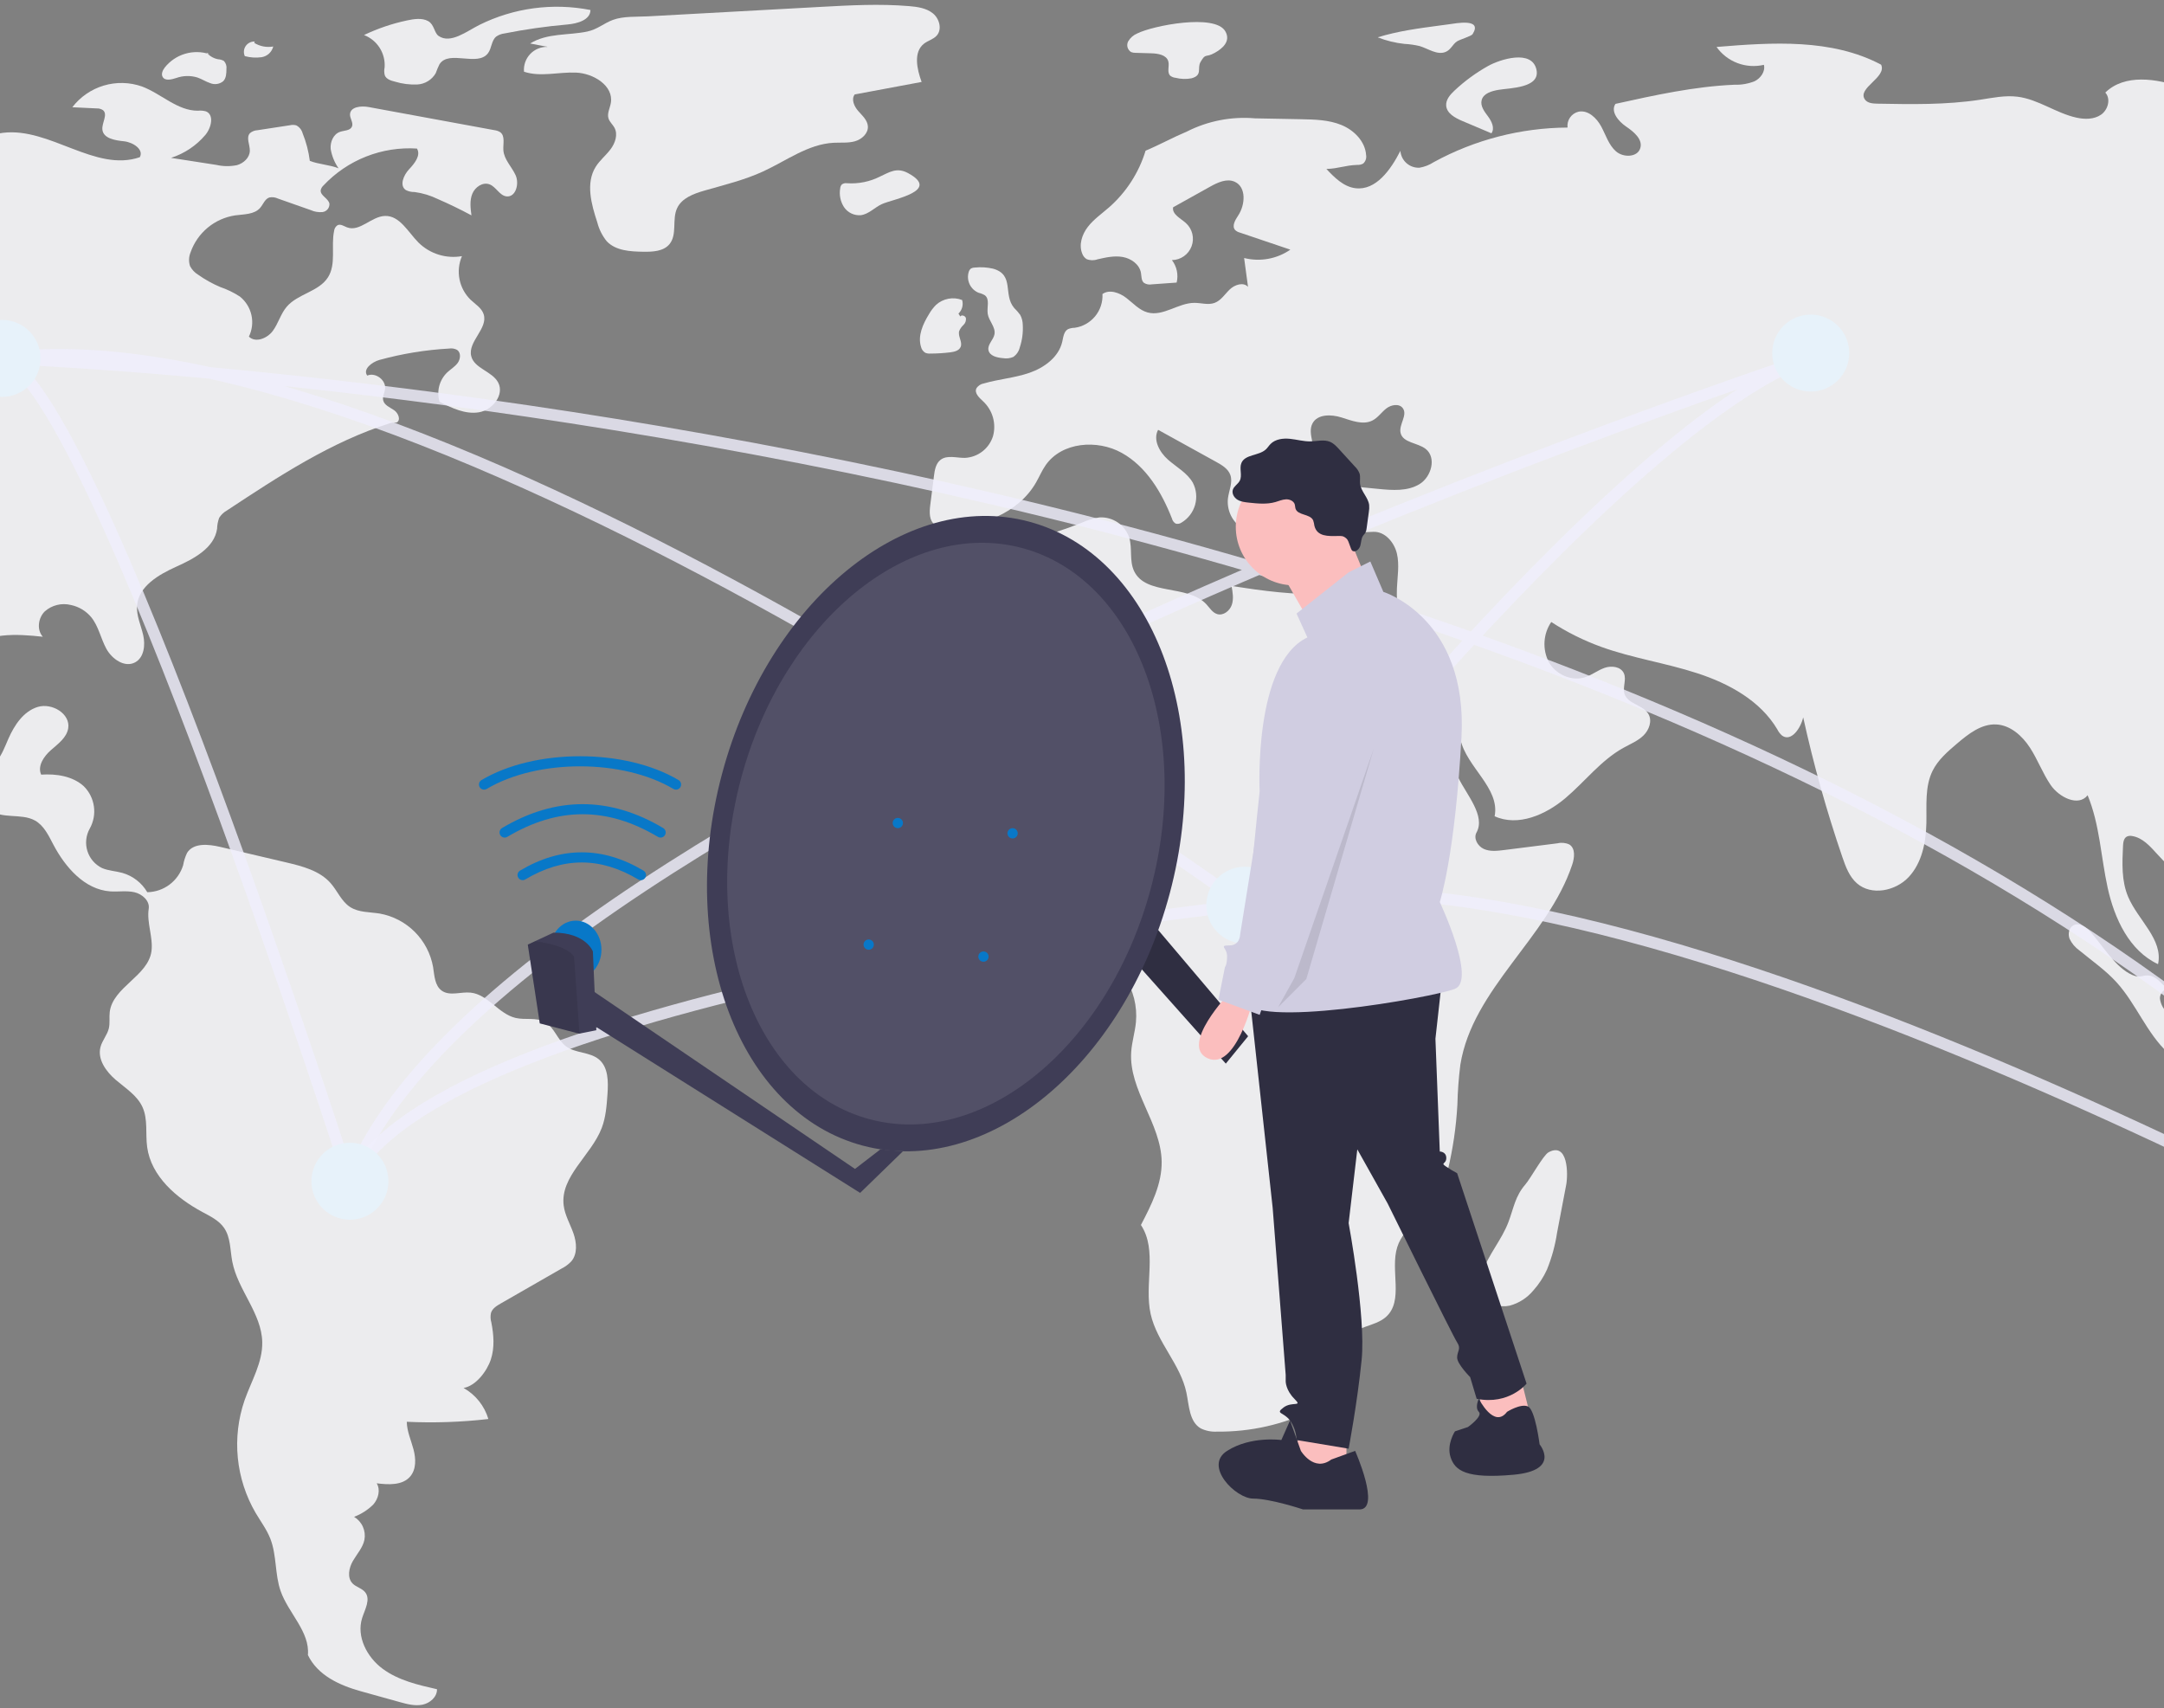 <svg width="375" height="296" viewBox="0 0 375 296" fill="none" xmlns="http://www.w3.org/2000/svg">
<rect x="0" y="0" width="375" height="296" fill="#808080" stroke="none"/>
<path d="M53.687 27.869C53.478 26.224 53.057 24.612 52.434 23.075C52.354 22.784 52.215 22.513 52.025 22.279C51.835 22.045 51.598 21.853 51.33 21.716C50.971 21.623 50.595 21.618 50.234 21.704L44.61 22.564C44.139 22.585 43.689 22.76 43.327 23.062C42.594 23.832 43.316 25.072 43.293 26.134C43.268 27.328 42.206 28.298 41.055 28.618C39.879 28.856 38.667 28.841 37.498 28.574L29.634 27.353C31.95 26.614 34.011 25.239 35.583 23.385C36.618 22.16 37.169 19.872 35.673 19.292C35.228 19.17 34.765 19.133 34.307 19.183C30.744 19.21 27.94 16.237 24.605 14.985C22.47 14.235 20.153 14.179 17.984 14.825C15.816 15.472 13.907 16.786 12.531 18.582L16.721 18.784C17.115 18.762 17.506 18.866 17.837 19.081C18.755 19.835 17.613 21.283 17.743 22.464C17.911 23.997 19.948 24.325 21.484 24.48C23.02 24.635 24.969 25.882 24.23 27.237C16.51 29.895 8.654 22.042 0.546 23.009C-1.506 23.253 -3.443 24.059 -5.447 24.566C-17.685 27.66 -30.337 19.403 -42.839 21.152C-45.619 21.625 -48.35 22.346 -51.002 23.303C-52.703 23.862 -54.478 24.465 -55.715 25.76C-56.951 27.055 -57.422 29.27 -56.25 30.624C-59.478 30.89 -62.728 30.581 -65.849 29.712C-65.005 30.181 -64.303 30.868 -63.816 31.701C-63.33 32.535 -63.077 33.484 -63.084 34.449C-68.124 35.27 -73.032 36.766 -77.673 38.895C-76.807 40.334 -75.795 41.681 -74.654 42.915L-81.035 47.012C-78.879 47.555 -77.764 50.493 -79.018 52.328C-76.783 51.334 -75.397 48.763 -73.007 48.242C-71.441 47.9 -69.847 48.54 -68.362 49.142C-66.876 49.743 -65.243 50.327 -63.705 49.875C-62.167 49.424 -61.033 47.431 -62.01 46.161C-55.437 44.244 -48.643 43.183 -41.798 43.005C-41.27 42.939 -40.734 43.04 -40.267 43.295C-39.376 43.913 -39.611 45.248 -39.659 46.331C-39.707 47.413 -38.862 48.837 -37.894 48.348C-39.033 49.336 -38.059 51.194 -36.966 52.233C-35.873 53.271 -34.556 54.704 -35.225 56.054C-35.4 56.407 -35.696 56.689 -35.864 57.044C-36.36 58.094 -35.572 59.318 -34.644 60.016C-33.715 60.713 -32.577 61.2 -31.931 62.166C-31.286 63.131 -31.579 64.821 -32.733 64.956L-36.013 60.794C-37.133 61.955 -37.901 63.41 -38.228 64.99C-34.75 67.832 -34.227 73.615 -37.139 77.034C-38.627 78.781 -40.743 79.842 -42.589 81.205C-44.436 82.567 -46.145 84.508 -46.14 86.802C-46.132 90.766 -46.456 94.448 -44.97 98.123C-42.23 104.899 -39.066 111.496 -35.497 117.875C-34.56 119.55 -33.349 121.386 -31.451 121.674C-33.85 115.837 -36.01 109.908 -37.93 103.889C-36.679 103.894 -35.234 103.993 -34.501 105.006C-33.894 105.845 -34.024 106.985 -33.835 108.003C-33.595 108.989 -33.195 109.929 -32.651 110.786L-21.194 131.183C-20.244 132.874 -19.154 134.689 -17.339 135.373C-16.179 135.811 -14.836 135.729 -13.768 136.359C-12.931 136.853 -12.367 137.73 -11.513 138.195C-9.1 139.511 -5.743 136.988 -3.488 138.559C-2.843 139.008 -2.433 139.722 -1.838 140.236C0.245 142.039 3.662 140.833 6.067 142.178C7.616 143.045 8.42 144.778 9.246 146.349C11.317 150.284 14.667 154.14 19.105 154.453C20.499 154.551 21.923 154.287 23.285 154.597C24.648 154.907 25.989 156.095 25.77 157.475C25.395 159.84 26.564 162.429 26.25 164.803C25.679 169.127 19.542 171.027 19.015 175.356C18.9 176.304 19.08 177.282 18.855 178.21C18.578 179.347 17.723 180.273 17.419 181.404C16.844 183.546 18.38 185.678 20.067 187.119C21.753 188.56 23.766 189.803 24.688 191.82C25.663 193.952 25.184 196.438 25.501 198.761C26.193 203.832 30.575 207.591 35.085 210.015C36.459 210.754 37.935 211.469 38.824 212.75C39.985 214.422 39.869 216.627 40.257 218.625C41.206 223.518 45.328 227.55 45.445 232.533C45.528 236.074 43.558 239.288 42.382 242.629C41.278 245.831 40.879 249.233 41.211 252.603C41.543 255.973 42.599 259.232 44.306 262.158C45.186 263.643 46.239 265.044 46.861 266.654C47.972 269.528 47.612 272.795 48.636 275.701C49.991 279.543 53.713 282.716 53.357 286.774C55.047 290.281 58.778 292.004 62.53 293.048L69.255 294.919C70.543 295.277 71.888 295.638 73.2 295.379C74.511 295.119 75.762 294.031 75.728 292.696C72.43 291.953 69.027 291.162 66.308 289.154C63.59 287.145 61.728 283.569 62.759 280.351C63.237 278.859 64.255 277.137 63.288 275.904C62.734 275.198 61.721 275.014 61.096 274.37C60.122 273.365 60.457 271.678 61.157 270.466C61.858 269.255 62.87 268.173 63.153 266.802C63.295 266.036 63.2 265.244 62.88 264.533C62.559 263.822 62.029 263.226 61.36 262.825C62.607 262.354 63.741 261.627 64.688 260.69C65.564 259.691 65.968 258.151 65.279 257.015C67.324 257.275 69.738 257.402 71.081 255.838C72.152 254.59 72.079 252.724 71.655 251.134C71.232 249.544 70.516 248 70.493 246.356C75.21 246.579 79.938 246.419 84.629 245.876C83.95 243.593 82.409 241.664 80.331 240.497C82.456 240.138 84.391 237.596 85.062 235.55C85.734 233.503 85.562 231.274 85.148 229.161C84.988 228.617 84.966 228.042 85.084 227.487C85.323 226.725 86.072 226.26 86.765 225.863L97.311 219.81C97.94 219.494 98.51 219.074 98.997 218.565C100.102 217.268 99.938 215.31 99.372 213.704C98.807 212.097 97.9 210.586 97.683 208.896C97.031 203.844 102.443 200.218 104.269 195.462C104.986 193.596 105.132 191.567 105.271 189.572C105.42 187.43 105.431 184.942 103.785 183.562C102.207 182.238 99.743 182.534 98.092 181.303C96.578 180.174 96.056 177.983 94.403 177.071C92.901 176.243 91.019 176.77 89.349 176.38C86.409 175.695 84.558 172.308 81.556 171.995C79.861 171.818 77.944 172.645 76.555 171.659C75.332 170.79 75.283 169.044 75.05 167.562C74.641 165.259 73.537 163.136 71.885 161.479C70.232 159.822 68.112 158.712 65.809 158.296C64.062 158.016 62.16 158.123 60.674 157.163C59.169 156.192 58.48 154.373 57.297 153.027C55.392 150.859 52.392 150.089 49.581 149.428L38.149 146.742C36.119 146.265 33.503 146.012 32.414 147.789C32.092 148.466 31.864 149.183 31.736 149.921C31.328 151.257 30.507 152.429 29.39 153.269C28.274 154.109 26.92 154.573 25.523 154.596C24.564 152.962 23.012 151.762 21.19 151.245C20.03 150.922 18.79 150.886 17.684 150.411C17.082 150.117 16.546 149.704 16.109 149.196C15.672 148.688 15.344 148.096 15.144 147.457C14.944 146.818 14.877 146.145 14.946 145.479C15.015 144.813 15.22 144.168 15.547 143.584C16.206 142.411 16.461 141.054 16.271 139.722C16.082 138.39 15.46 137.157 14.5 136.214C12.555 134.47 9.743 134.048 7.136 134.223C6.453 132.734 7.595 131.054 8.825 129.972C10.055 128.89 11.549 127.826 11.817 126.21C12.239 123.668 8.994 121.738 6.53 122.496C4.066 123.254 2.493 125.645 1.454 128.003C0.858 129.356 0.35 130.78 -0.59 131.921C-1.531 133.062 -3.046 133.878 -4.479 133.512C-6.508 132.994 -7.291 130.585 -7.74 128.541C-8.343 125.798 -8.949 123.018 -8.823 120.213C-8.696 117.408 -7.75 114.528 -5.681 112.629C-2.308 109.535 2.865 109.838 7.417 110.331C6.341 109.121 6.607 107.08 7.758 105.94C8.365 105.401 9.095 105.018 9.884 104.824C10.673 104.63 11.497 104.632 12.285 104.829C13.657 105.114 14.892 105.852 15.793 106.925C17.086 108.501 17.454 110.628 18.431 112.417C19.409 114.206 21.607 115.732 23.407 114.772C24.961 113.943 25.207 111.79 24.82 110.072C24.434 108.354 23.612 106.684 23.752 104.929C24.02 101.581 27.493 99.565 30.558 98.186C33.623 96.807 37.132 94.952 37.618 91.628C37.635 90.977 37.757 90.333 37.982 89.722C38.322 89.182 38.794 88.738 39.354 88.432C48.299 82.524 57.393 76.544 67.617 73.315C68.148 73.147 68.211 73.334 68.753 73.203C69.512 72.764 69.009 71.552 68.282 71.064C67.554 70.575 66.582 70.201 66.397 69.345C66.262 68.715 66.633 68.097 66.729 67.461C66.966 65.897 65.094 64.453 63.64 65.078C62.819 63.991 64.444 62.728 65.758 62.366C69.703 61.281 73.754 60.62 77.84 60.394C78.311 60.319 78.794 60.401 79.215 60.627C79.901 61.102 79.813 62.192 79.327 62.87C78.84 63.549 78.084 63.974 77.478 64.548C76.815 65.193 76.343 66.007 76.112 66.902C75.881 67.796 75.901 68.737 76.168 69.622C78.302 70.706 80.621 71.823 82.983 71.441C85.346 71.058 87.443 68.406 86.332 66.287C85.298 64.314 82.192 63.868 81.658 61.706C81.032 59.174 84.618 56.922 83.811 54.442C83.457 53.356 82.374 52.717 81.543 51.933C80.561 50.971 79.893 49.736 79.627 48.388C79.361 47.04 79.509 45.644 80.051 44.382C78.698 44.62 77.306 44.53 75.995 44.119C74.683 43.709 73.489 42.99 72.512 42.023C70.709 40.205 69.27 37.335 66.709 37.417C64.359 37.491 62.335 40.231 60.138 39.395C59.597 39.19 59.027 38.771 58.504 39.016C58.332 39.128 58.188 39.277 58.082 39.452C57.977 39.627 57.912 39.824 57.894 40.028C57.336 42.696 58.296 45.736 56.841 48.042C55.258 50.551 51.595 50.899 49.676 53.161C48.634 54.389 48.23 56.044 47.272 57.339C46.315 58.634 44.282 59.457 43.132 58.329C43.697 57.168 43.852 55.85 43.57 54.59C43.288 53.331 42.588 52.204 41.582 51.394C40.515 50.698 39.365 50.139 38.158 49.73C36.81 49.159 35.528 48.445 34.333 47.599C33.735 47.238 33.249 46.718 32.929 46.097C32.676 45.319 32.71 44.477 33.025 43.722C33.608 42.052 34.636 40.573 35.999 39.444C37.361 38.316 39.006 37.58 40.756 37.318C42.287 37.11 44.068 37.183 45.081 36.018C45.617 35.401 45.898 34.469 46.676 34.218C47.173 34.118 47.69 34.182 48.148 34.4L53.86 36.409C54.498 36.697 55.199 36.813 55.895 36.745C56.24 36.699 56.555 36.524 56.776 36.255C56.998 35.986 57.109 35.644 57.088 35.296C56.906 34.348 55.446 33.893 55.579 32.937C55.653 32.627 55.82 32.347 56.057 32.134C58.118 29.941 60.639 28.231 63.439 27.126C66.24 26.021 69.25 25.548 72.254 25.741C72.975 26.925 71.835 28.326 70.886 29.337C69.937 30.347 69.175 32.152 70.322 32.929C70.792 33.169 71.315 33.287 71.843 33.272C73.249 33.462 74.616 33.876 75.891 34.499C77.865 35.358 79.801 36.297 81.699 37.317C81.531 36.066 81.371 34.748 81.846 33.579C82.32 32.409 83.668 31.492 84.846 31.948C85.981 32.386 86.563 33.888 87.772 34.026C89.385 34.209 90.021 31.828 89.347 30.352C88.674 28.876 87.34 27.64 87.229 26.022C87.154 24.93 87.569 23.575 86.697 22.914C86.386 22.716 86.034 22.592 85.667 22.553L63.876 18.546C62.582 18.308 60.713 18.49 60.655 19.804C60.623 20.537 61.279 21.263 60.989 21.937C60.679 22.657 59.661 22.591 58.919 22.845C57.769 23.24 57.192 24.605 57.303 25.816C57.505 27.018 57.971 28.162 58.667 29.163C57.25 28.571 55.104 28.462 53.687 27.869Z" fill="#ECECEE"/>
<path d="M36.3 9.382C34.926 8.928 33.445 8.907 32.059 9.322C30.672 9.737 29.447 10.568 28.549 11.702C28.19 12.174 27.889 12.825 28.189 13.336C28.62 14.069 29.717 13.78 30.526 13.518C31.715 13.093 33.009 13.062 34.217 13.43C34.977 13.691 35.656 14.151 36.419 14.402C36.791 14.557 37.197 14.608 37.596 14.55C37.994 14.492 38.369 14.327 38.681 14.072C39.204 13.538 39.237 12.708 39.238 11.961C39.274 11.711 39.254 11.456 39.179 11.214C39.105 10.973 38.977 10.751 38.805 10.565C38.5 10.389 38.157 10.287 37.804 10.269C37.015 10.123 36.301 9.707 35.786 9.091" fill="#ECECEE"/>
<path d="M44.157 7.196C43.85 7.179 43.543 7.242 43.267 7.378C42.99 7.514 42.754 7.718 42.58 7.972C42.405 8.226 42.299 8.52 42.272 8.827C42.244 9.133 42.296 9.442 42.422 9.723C43.367 9.98 44.353 10.044 45.323 9.912C45.807 9.836 46.257 9.62 46.618 9.289C46.979 8.959 47.234 8.529 47.351 8.054C46.209 8.261 45.031 8.036 44.046 7.423" fill="#ECECEE"/>
<path d="M70.519 3.544C67.949 4.09 65.452 4.938 63.081 6.07C64.198 6.499 65.149 7.276 65.791 8.286C66.434 9.296 66.735 10.486 66.65 11.68C66.55 12.139 66.561 12.614 66.684 13.067C66.957 13.729 67.749 13.978 68.445 14.148C69.695 14.528 71.001 14.694 72.307 14.64C72.96 14.606 73.594 14.41 74.153 14.069C74.711 13.728 75.175 13.253 75.504 12.688C75.693 12.151 75.915 11.627 76.168 11.117C77.837 8.578 82.793 11.648 84.584 9.194C85.215 8.329 85.157 7.028 85.98 6.343C86.405 6.045 86.898 5.856 87.414 5.796C91.016 5.081 94.655 4.563 98.313 4.244C100.047 4.094 102.306 3.472 102.321 1.733C95.791 0.451 89.021 1.361 83.063 4.322C80.916 5.396 78.077 7.657 76.009 6.232C75.235 5.699 75.273 4.262 74.207 3.663C73.118 3.049 71.676 3.299 70.519 3.544Z" fill="#ECECEE"/>
<path d="M91.872 7.535L94.937 8.124C94.373 8.099 93.81 8.194 93.286 8.404C92.761 8.614 92.288 8.933 91.897 9.34C91.506 9.747 91.206 10.233 91.017 10.765C90.829 11.297 90.756 11.863 90.804 12.426C93.674 13.384 96.803 12.451 99.827 12.579C102.851 12.706 106.368 14.865 105.852 17.845C105.696 18.746 105.175 19.646 105.446 20.52C105.636 21.132 106.176 21.567 106.481 22.13C107.117 23.305 106.609 24.792 105.806 25.86C105.004 26.928 103.926 27.78 103.221 28.915C101.469 31.738 102.465 35.388 103.508 38.542C103.81 39.734 104.367 40.846 105.141 41.801C106.687 43.444 109.206 43.587 111.463 43.62C113.105 43.644 114.986 43.563 116.025 42.291C117.38 40.631 116.432 38.041 117.325 36.092C118.136 34.323 120.201 33.564 122.073 33.025C125.501 32.039 128.995 31.2 132.236 29.71C136.261 27.86 140.022 24.977 144.445 24.739C145.686 24.672 146.958 24.818 148.154 24.478C149.349 24.139 150.485 23.105 150.394 21.867C150.317 20.808 149.421 20.031 148.721 19.233C148.021 18.435 147.471 17.208 148.114 16.364L159.709 14.199C158.887 11.961 158.247 9.012 160.135 7.555C160.817 7.03 161.729 6.819 162.309 6.184C163.298 5.101 162.801 3.234 161.66 2.313C160.518 1.392 158.975 1.178 157.512 1.057C152.428 0.635 147.315 0.913 142.221 1.193C132.264 1.738 122.306 2.284 112.349 2.829C110.344 2.939 108.03 2.771 106.191 3.455C104.635 4.033 103.528 5.095 101.748 5.469C98.462 6.157 94.846 5.691 91.872 7.535Z" fill="#ECECEE"/>
<path d="M146.781 31.748C146.469 31.699 146.149 31.771 145.889 31.951C145.717 32.14 145.614 32.383 145.598 32.638C145.4 33.766 145.636 34.926 146.258 35.888C146.575 36.36 147.013 36.738 147.525 36.983C148.038 37.229 148.607 37.333 149.173 37.285C150.553 37.109 151.57 35.932 152.839 35.358C154.794 34.474 163.099 33.095 157.354 29.993C155.375 28.924 154.095 29.868 152.535 30.572C150.76 31.48 148.77 31.886 146.781 31.748V31.748Z" fill="#ECECEE"/>
<path d="M197.098 5.784C196.428 6.058 195.866 6.546 195.502 7.172C195.335 7.49 195.296 7.861 195.394 8.207C195.492 8.552 195.719 8.848 196.028 9.031C196.279 9.122 196.544 9.164 196.811 9.155L199.538 9.236C200.697 9.271 202.144 9.517 202.456 10.633C202.687 11.462 202.169 12.527 202.794 13.119C203.062 13.327 203.384 13.452 203.722 13.481C204.62 13.711 205.558 13.742 206.47 13.569C208.454 13.037 207.412 11.827 208.037 10.749C208.993 9.1 208.828 10.098 210.513 9.153C211.757 8.455 213.365 7.188 212.327 5.409C210.52 2.315 199.764 4.455 197.098 5.784Z" fill="#ECECEE"/>
<path d="M250.933 4.229L249.35 4.44C245.778 4.916 242.186 5.397 238.746 6.469C240.235 7.057 241.798 7.44 243.39 7.608C244.267 7.65 245.137 7.774 245.991 7.977C247.511 8.429 249.042 9.596 250.509 8.998C251.42 8.628 251.716 7.681 252.47 7.179C252.991 6.832 254.965 6.271 255.186 5.921C256.971 3.093 252.305 4.046 250.933 4.229Z" fill="#ECECEE"/>
<path d="M257.888 11.423C255.773 12.605 253.81 14.042 252.043 15.701C251.299 16.4 250.539 17.269 250.607 18.288C250.696 19.642 252.139 20.427 253.389 20.956L258.452 23.098C259.066 22.233 258.504 21.039 257.87 20.188C257.235 19.338 256.48 18.354 256.761 17.331C257.081 16.163 258.505 15.766 259.7 15.564C261.646 15.237 266.896 15.263 266.265 12.128C265.522 8.435 259.842 10.331 257.888 11.423Z" fill="#ECECEE"/>
<path d="M256.87 220.452C256.388 221.847 256.342 223.489 257.176 224.707C258.112 226.073 259.984 226.583 261.604 226.236C263.217 225.807 264.655 224.883 265.715 223.595C266.684 222.515 267.482 221.293 268.08 219.971C268.914 217.91 269.502 215.759 269.832 213.561L271.404 205.312C271.755 203.468 271.742 197.816 268.351 199.658C267.425 200.161 265.281 204.133 264.31 205.259C262.561 207.289 262.329 209.259 261.408 211.719C260.255 214.799 257.936 217.366 256.87 220.452Z" fill="#ECECEE"/>
<path d="M362.34 161.571C361.559 160.697 360.383 159.783 359.336 160.31C358.538 160.712 358.318 161.817 358.631 162.654C359.012 163.467 359.599 164.166 360.334 164.683C362.516 166.481 364.865 168.104 366.768 170.194C370.173 173.934 371.977 178.982 375.681 182.427C376.426 183.226 377.411 183.76 378.488 183.946C379.567 184.046 380.778 183.356 380.903 182.28C381.005 181.393 380.386 180.6 379.782 179.943C378.344 178.379 376.768 176.939 375.41 175.305C374.783 174.677 374.389 173.854 374.293 172.972C374.286 172.092 375.089 171.171 375.942 171.389C374.904 171.124 374.135 169.397 372.612 169.072C371.34 168.801 371.032 169.588 369.517 168.939C366.629 167.701 364.363 163.834 362.34 161.571Z" fill="#ECECEE"/>
<path d="M213.413 101.536C213.615 102.621 213.814 103.763 213.458 104.807C213.103 105.852 211.984 106.725 210.927 106.405C210.107 106.157 209.633 105.332 209.051 104.704C205.813 101.21 198.507 103.233 196.506 98.91C195.69 97.146 196.245 95.033 195.688 93.171C195.336 92.094 194.637 91.165 193.7 90.529C192.763 89.893 191.641 89.585 190.511 89.656C189.48 89.805 188.476 90.104 187.532 90.544C181.207 93.076 174.567 94.736 167.794 95.478C166.507 95.557 165.234 95.788 164.002 96.168C161.221 97.175 159.321 99.752 157.969 102.382C156.617 105.011 155.618 107.857 153.805 110.193C151.9 112.648 149.23 114.368 146.74 116.227C145.78 116.845 144.981 117.682 144.409 118.669C143.869 119.777 143.899 121.065 143.941 122.297L144.45 137.255C144.516 139.179 144.598 141.171 145.459 142.893C146.535 145.043 148.661 146.451 150.135 148.35C151.64 150.302 152.424 152.714 152.354 155.177C152.323 156.167 152.224 157.338 152.996 157.96C153.465 158.264 154.014 158.422 154.574 158.414L174.819 160.07C178.38 160.361 182.327 160.84 184.652 163.552C185.749 164.831 186.631 166.672 188.311 166.809C189.032 166.868 189.734 166.572 190.455 166.515C192.274 166.371 193.872 167.751 194.881 169.271C196.408 171.588 197.101 174.355 196.846 177.117C196.681 178.851 196.143 180.537 196.027 182.275C195.586 188.888 201.195 194.633 201.304 201.26C201.367 205.158 199.516 208.8 197.711 212.256C200.624 216.667 198.239 222.54 199.399 227.697C200.499 232.589 204.58 236.419 205.597 241.329C206.063 243.577 206.09 246.343 208.073 247.501C208.943 247.925 209.908 248.118 210.875 248.062C216.704 248.131 222.467 246.819 227.693 244.235C230.145 243.019 232.687 241.203 233.115 238.501C233.46 236.321 232.354 233.883 233.48 231.985C234.806 229.748 238.204 229.925 240.156 228.205C243.322 225.414 240.853 220.092 242.136 216.072C243.289 212.459 247.258 210.54 249.225 207.297C250 205.902 250.555 204.397 250.873 202.834C251.774 199.099 252.335 195.289 252.549 191.452C252.602 189.121 252.774 186.794 253.065 184.481C255.186 171.309 268.215 162.489 272.445 149.836C272.849 148.627 273.038 147.018 271.963 146.334C271.325 146.03 270.601 145.954 269.914 146.12L260.582 147.296C259.422 147.442 258.194 147.578 257.129 147.097C256.065 146.616 255.302 145.27 255.866 144.248C257.451 141.378 254.191 137.752 252.742 134.811C248.841 126.893 244.196 119.363 238.868 112.324C238.527 111.962 238.314 111.498 238.26 111.004L240.909 111.092C240.015 107.885 238.539 104.377 235.422 103.204C233.666 102.543 231.721 102.771 229.847 102.874C224.479 103.167 218.725 102.357 213.413 101.536Z" fill="#ECECEE"/>
<path d="M229.851 29.278C231.256 30.768 232.83 32.349 234.862 32.609C238.451 33.068 241.032 29.358 242.675 26.136C242.736 26.957 243.115 27.723 243.732 28.269C244.349 28.815 245.154 29.1 245.978 29.062C246.864 28.913 247.709 28.582 248.461 28.091C255.573 24.207 263.539 22.149 271.643 22.102C271.565 21.488 271.718 20.868 272.071 20.36C272.424 19.852 272.952 19.492 273.555 19.351C275.203 19.025 276.687 20.449 277.482 21.928C278.277 23.407 278.772 25.121 280.035 26.228C281.298 27.335 283.743 27.287 284.242 25.684C284.721 24.145 283.116 22.832 281.784 21.925C280.451 21.017 279.046 19.338 279.943 17.999C286.753 16.492 293.604 14.98 300.572 14.681C301.758 14.722 302.94 14.518 304.045 14.083C305.107 13.562 305.952 12.379 305.666 11.231C304.145 11.588 302.553 11.485 301.091 10.934C299.63 10.383 298.366 9.409 297.46 8.137C307.128 7.34 317.412 6.66 325.98 11.207C327.008 13.413 321.768 15.248 323.17 17.238C323.617 17.873 324.513 17.947 325.289 17.962C331.244 18.072 337.232 18.18 343.119 17.282C345.27 16.954 347.443 16.49 349.603 16.756C353.201 17.2 356.278 19.599 359.817 20.381C361.258 20.7 362.873 20.71 364.088 19.873C365.302 19.035 365.824 17.129 364.829 16.04C368.161 12.776 373.692 13.585 378.089 15.148C382.485 16.71 386.65 19.231 391.303 19.579C394.64 19.829 398.023 18.932 401.32 19.502C403.392 19.86 405.32 20.781 407.345 21.347C411.175 22.418 415.226 22.192 419.203 22.243C429.349 22.38 439.384 24.373 448.811 28.123C450.037 28.523 451.161 29.186 452.103 30.067C452.98 31.006 453.427 32.465 452.838 33.606L443.096 32.184C444.014 33.989 446.388 34.297 448.317 34.92C450.245 35.543 452.244 37.671 451.086 39.333C448.996 38.668 447.103 40.756 446.047 42.677C444.992 44.598 443.706 46.898 441.516 47.016C439.555 47.12 437.184 45.452 435.906 46.941C437.672 49.168 439.184 51.584 440.414 54.145C441.676 56.773 442.576 60.086 440.869 62.452C440.601 62.874 440.193 63.19 439.717 63.344C438.324 63.697 437.418 61.993 436.418 60.96C435.159 59.658 433.254 59.29 431.548 58.679C429.843 58.069 428.046 56.868 427.912 55.062C427.829 53.939 428.423 52.894 428.86 51.856C429.595 50.106 429.916 48.21 429.799 46.315C429.704 44.791 429.276 43.206 428.181 42.141C427.086 41.076 425.195 40.738 424.019 41.713C423.47 42.168 423.031 42.896 422.318 42.923C421.059 42.972 420.093 40.778 419.08 41.527C419.199 42.325 419.033 43.139 418.612 43.827C415.59 46.454 410.947 45.343 407.051 46.271C405.199 46.801 403.425 47.575 401.777 48.573C401.16 48.836 400.635 49.276 400.269 49.838C399.783 50.782 400.319 51.992 401.176 52.62C402.085 53.177 403.107 53.526 404.167 53.64C408.917 54.539 413.736 55.931 417.486 58.98C421.236 62.03 423.696 67.07 422.509 71.754L413.142 62.809C413.498 66.565 413.699 70.331 413.747 74.108C413.808 74.845 413.707 75.587 413.451 76.281C412.783 77.755 410.973 78.251 409.387 78.576C408.946 78.66 408.527 78.836 408.159 79.093C407.791 79.35 407.481 79.682 407.251 80.067C407.02 80.452 406.873 80.881 406.82 81.327C406.767 81.772 406.809 82.224 406.943 82.652C407.507 84.488 408.912 85.919 410.198 87.345C411.485 88.771 412.751 90.392 412.919 92.305C413.088 94.218 411.644 96.374 409.727 96.24C408.274 96.14 407.196 94.84 406.577 93.522C405.957 92.205 405.588 90.738 404.657 89.619C401.839 86.231 395.508 87.682 392.984 84.071C392.34 84.8 391.894 85.683 391.687 86.633C391.481 87.583 391.52 88.571 391.803 89.502C392.977 88.767 394.585 89.45 395.468 90.517C396.35 91.585 396.767 92.954 397.46 94.153C398.395 95.772 399.883 97.207 400.014 99.071C399.979 99.776 399.991 100.482 400.049 101.186C400.281 102.315 401.237 103.126 401.899 104.07C403.44 106.267 403.364 109.286 402.371 111.778C401.377 114.271 399.593 116.354 397.825 118.373C394.737 121.901 391.587 125.407 387.927 128.336C386.882 129.172 385.767 129.994 385.117 131.163C384.466 132.331 384.433 133.971 385.433 134.86C384.717 134.896 383.435 135.248 382.719 135.283C382.468 132.416 382.413 129.534 382.556 126.659C379.733 125.305 376.694 128.932 377.058 132.04C377.423 135.148 379.672 137.643 381.273 140.332C382.445 142.298 383.315 144.591 382.924 146.846C382.533 149.101 380.519 151.181 378.238 150.982C374.61 150.665 373.092 145.46 369.499 144.864C369.182 144.79 368.85 144.823 368.554 144.958C368.02 145.25 367.928 145.963 367.898 146.571C367.751 149.551 367.623 152.651 368.788 155.399C370.491 159.419 374.891 162.796 373.968 167.063C368.996 164.753 366.41 159.18 365.237 153.828C364.063 148.475 363.867 142.855 361.763 137.795C360.166 139.841 356.808 138.15 355.348 136.003C353.964 133.967 353.112 131.613 351.77 129.55C350.427 127.487 348.37 125.64 345.91 125.526C343.332 125.407 341.095 127.176 339.128 128.847C337.511 130.222 335.85 131.65 334.905 133.549C333.529 136.314 333.889 139.573 333.823 142.659C333.751 145.996 333.043 149.517 330.768 151.96C328.492 154.403 324.292 155.254 321.782 153.052C320.471 151.903 319.837 150.185 319.272 148.537C316.547 140.591 314.279 132.496 312.476 124.292C312.055 126.164 310.409 128.578 308.838 127.475C308.485 127.178 308.199 126.81 307.999 126.395C305.068 121.429 299.639 118.45 294.153 116.664C288.668 114.878 282.896 114.045 277.471 112.082C274.431 110.982 271.528 109.536 268.818 107.774C268.127 108.789 267.724 109.971 267.65 111.196C267.577 112.421 267.837 113.643 268.402 114.732C269.605 116.862 272.328 118.094 274.659 117.349C275.864 116.965 276.881 116.129 278.076 115.716C279.271 115.303 280.875 115.506 281.398 116.657C281.898 117.759 281.142 119.091 281.517 120.241C282.088 121.993 284.732 122.128 285.656 123.722C286.344 124.908 285.778 126.483 284.796 127.44C283.814 128.397 282.504 128.922 281.305 129.588C277.416 131.75 274.65 135.44 271.251 138.311C267.851 141.182 263.056 143.278 259.005 141.436C259.97 136.549 254.146 132.962 253.074 128.097C252.721 126.495 252.904 124.795 252.401 123.234C251.672 120.975 249.666 119.422 248.021 117.709C246.026 115.61 244.471 113.133 243.449 110.424C242.427 107.714 241.958 104.828 242.071 101.934C242.159 99.924 242.529 97.88 242.071 95.921C241.612 93.961 239.989 92.064 237.977 92.153C233.383 92.356 227.594 92.698 225.184 88.783C224.323 87.386 223.949 85.34 225.193 84.269C226.07 83.514 227.366 83.585 228.518 83.698L238.87 84.716C241.292 84.954 243.909 85.151 245.987 83.886C248.065 82.621 248.965 79.263 247.041 77.774C245.635 76.687 243.117 76.746 242.708 75.016C242.368 73.576 243.963 71.942 243.101 70.739C242.484 69.876 241.095 70.115 240.254 70.762C239.412 71.409 238.802 72.355 237.86 72.845C236.208 73.704 234.234 72.886 232.457 72.331C230.68 71.775 228.297 71.728 227.435 73.377C226.471 75.223 228.29 77.64 227.333 79.489C226.068 81.933 221.784 80.542 220.008 82.644C217.969 85.057 221.395 88.655 220.708 91.737C219.83 92.171 218.854 92.371 217.876 92.316C216.899 92.261 215.952 91.954 215.128 91.424C214.318 90.873 213.673 90.114 213.26 89.225C212.848 88.337 212.684 87.354 212.786 86.381C212.956 84.994 213.68 83.579 213.195 82.268C212.803 81.209 211.739 80.578 210.75 80.032L200.689 74.476C199.755 76.208 200.936 78.355 202.413 79.655C203.89 80.956 205.74 81.936 206.71 83.647C207.323 84.833 207.461 86.209 207.094 87.493C206.728 88.776 205.884 89.872 204.737 90.556C204.593 90.655 204.429 90.722 204.257 90.752C204.085 90.782 203.909 90.774 203.74 90.729C203.579 90.635 203.439 90.51 203.328 90.36C203.217 90.211 203.137 90.041 203.093 89.86C201.318 85.32 198.653 80.844 194.392 78.473C190.131 76.101 184.009 76.589 181.215 80.584C180.551 81.533 180.106 82.614 179.528 83.617C176.456 88.947 169.872 91.471 163.72 91.306C163.118 91.34 162.519 91.199 161.995 90.901C161.001 90.215 161.046 88.759 161.198 87.561L161.844 82.477C161.973 81.456 162.161 80.327 162.97 79.69C164.109 78.791 165.753 79.358 167.205 79.338C168.304 79.286 169.362 78.898 170.233 78.226C171.105 77.554 171.748 76.63 172.077 75.58C172.37 74.519 172.368 73.399 172.071 72.34C171.774 71.28 171.194 70.322 170.393 69.568C169.727 68.943 168.834 68.159 169.186 67.317C169.326 67.084 169.516 66.885 169.741 66.733C169.967 66.581 170.223 66.481 170.491 66.439C173.098 65.682 175.853 65.484 178.417 64.591C180.98 63.698 183.467 61.871 184.074 59.227C184.26 58.416 184.344 57.434 185.073 57.033C185.438 56.879 185.831 56.798 186.227 56.797C187.617 56.599 188.883 55.889 189.775 54.805C190.667 53.722 191.121 52.344 191.047 50.943C192.276 50.085 193.997 50.716 195.185 51.629C196.374 52.541 197.423 53.747 198.87 54.14C201.565 54.873 204.169 52.489 206.963 52.477C208.137 52.473 209.353 52.888 210.458 52.49C211.579 52.086 212.248 50.972 213.107 50.148C213.967 49.325 215.476 48.823 216.27 49.71L215.594 44.705C216.955 45.049 218.375 45.097 219.757 44.847C221.139 44.598 222.451 44.056 223.606 43.257L214.868 40.306C214.564 40.23 214.283 40.081 214.051 39.87C213.416 39.186 214.047 38.121 214.563 37.344C215.799 35.484 216.007 32.422 213.974 31.497C212.587 30.865 210.995 31.623 209.664 32.365L203.286 35.919C203.084 37.13 204.566 37.817 205.485 38.633C206.041 39.127 206.434 39.777 206.613 40.498C206.792 41.22 206.749 41.978 206.489 42.675C206.229 43.371 205.765 43.972 205.156 44.4C204.548 44.827 203.825 45.061 203.081 45.07C203.501 45.616 203.793 46.249 203.935 46.922C204.077 47.596 204.065 48.293 203.901 48.962L199.61 49.27C199.129 49.367 198.629 49.269 198.219 48.999C197.76 48.591 197.822 47.877 197.716 47.273C197.459 45.815 196.03 44.793 194.572 44.531C193.114 44.269 191.623 44.605 190.179 44.937C189.566 45.157 188.893 45.142 188.29 44.893C187.945 44.669 187.683 44.338 187.543 43.95C186.91 42.417 187.502 40.614 188.518 39.302C189.535 37.99 190.927 37.031 192.177 35.939C195.166 33.318 197.362 29.914 198.517 26.111C200.879 25.122 203.324 23.778 205.686 22.789C209.328 20.946 213.412 20.155 217.479 20.505L225.478 20.658C227.847 20.703 230.279 20.761 232.469 21.664C234.659 22.566 236.584 24.518 236.735 26.881C236.781 27.148 236.757 27.423 236.668 27.679C236.578 27.935 236.425 28.164 236.222 28.345C235.913 28.513 235.562 28.592 235.211 28.572C233.002 28.65 232.06 29.2 229.851 29.278Z" fill="#ECECEE"/>
<path d="M166.09 54.334C166.402 54.039 166.627 53.663 166.74 53.248C166.852 52.833 166.848 52.394 166.728 51.981C165.967 51.688 165.14 51.613 164.339 51.764C163.538 51.915 162.795 52.287 162.194 52.837C161.72 53.316 161.312 53.856 160.979 54.442C159.928 56.156 158.998 58.203 159.608 60.119C159.657 60.328 159.748 60.525 159.875 60.699C160.002 60.872 160.162 61.018 160.346 61.129C160.619 61.238 160.914 61.285 161.207 61.264C162.365 61.262 163.522 61.191 164.671 61.05C165.377 60.964 166.197 60.765 166.47 60.109C166.829 59.246 165.961 58.269 166.214 57.37C166.38 56.968 166.632 56.607 166.953 56.312C167.112 56.164 167.234 55.98 167.31 55.776C167.385 55.573 167.412 55.354 167.389 55.138C167.287 54.716 166.64 54.476 166.407 54.843" fill="#ECECEE"/>
<path d="M172.094 46.554C171.066 46.318 170.005 46.251 168.955 46.357C168.723 46.35 168.493 46.402 168.286 46.509C168.086 46.656 167.941 46.866 167.874 47.105C167.652 47.817 167.707 48.586 168.027 49.259C168.347 49.932 168.908 50.46 169.6 50.738C169.978 50.824 170.339 50.969 170.671 51.168C171.559 51.856 170.993 53.263 171.161 54.374C171.35 55.621 172.558 56.668 172.336 57.909C172.162 58.888 171.116 59.662 171.285 60.641C171.461 61.667 172.763 61.975 173.801 62.057C174.403 62.163 175.022 62.092 175.584 61.853C176.148 61.468 176.548 60.888 176.709 60.225C177.134 58.961 177.313 57.627 177.235 56.295C177.231 55.69 177.078 55.095 176.792 54.561C176.479 54.138 176.133 53.742 175.756 53.375C173.767 51.063 175.861 47.615 172.094 46.554Z" fill="#ECECEE"/>
<path opacity="0.8" d="M433.613 227.671C433.613 227.671 281.293 140.286 215.718 156.843C215.718 156.843 76.743 171.79 60.637 204.675C60.637 204.675 16.46 66.698 0.354 62.099" stroke="#F0EFFC" stroke-width="2" stroke-miterlimit="10"/>
<path opacity="0.8" d="M60.637 204.675C86.177 136.606 316.267 61.179 316.267 61.179C283.594 69.458 215.718 156.843 215.718 156.843C215.718 156.843 72.142 52.441 0.354 62.099C0.354 62.099 316.497 72.447 433.613 227.671" stroke="#F0EFFC" stroke-width="2" stroke-miterlimit="10"/>
<path d="M0.354 68.768C4.039 68.768 7.026 65.782 7.026 62.099C7.026 58.416 4.039 55.43 0.354 55.43C-3.332 55.43 -6.319 58.416 -6.319 62.099C-6.319 65.782 -3.332 68.768 0.354 68.768Z" fill="#E7F2FA"/>
<path d="M60.637 211.343C64.322 211.343 67.31 208.358 67.31 204.675C67.31 200.992 64.322 198.006 60.637 198.006C56.952 198.006 53.965 200.992 53.965 204.675C53.965 208.358 56.952 211.343 60.637 211.343Z" fill="#E7F2FA"/>
<path d="M313.783 67.848C317.468 67.848 320.455 64.862 320.455 61.179C320.455 57.496 317.468 54.51 313.783 54.51C310.097 54.51 307.11 57.496 307.11 61.179C307.11 64.862 310.097 67.848 313.783 67.848Z" fill="#E7F2FA"/>
<path d="M215.718 163.512C219.403 163.512 222.39 160.526 222.39 156.843C222.39 153.16 219.403 150.174 215.718 150.174C212.033 150.174 209.045 153.16 209.045 156.843C209.045 160.526 212.033 163.512 215.718 163.512Z" fill="#E7F2FA"/>
<g clip-path="url(#clip0_13196_294990)">
<path d="M101.851 171.093L148.161 202.544L152.571 199.146L156.473 199.485L149.052 206.698L101.851 177.028V171.093Z" fill="#3F3D56"/>
<path d="M196.685 156.407L216.29 179.549L212.418 184.297L189.424 158.484L196.685 156.407Z" fill="#2F2E41"/>
<path d="M99.773 169.61C102.232 169.61 104.226 167.352 104.226 164.566C104.226 161.78 102.232 159.522 99.773 159.522C97.313 159.522 95.32 161.78 95.32 164.566C95.32 167.352 97.313 169.61 99.773 169.61Z" fill="#0878C8"/>
<path d="M202.711 154.777C210.671 124.922 199.753 96.093 178.326 90.386C156.899 84.679 133.076 104.256 125.116 134.111C117.156 163.967 128.073 192.796 149.5 198.502C170.928 204.209 194.751 184.633 202.711 154.777Z" fill="#3F3D56"/>
<path opacity="0.1" d="M199.433 153.905C206.72 126.572 196.726 100.179 177.109 94.954C157.492 89.729 135.682 107.651 128.394 134.984C121.107 162.317 131.102 188.71 150.718 193.935C170.335 199.16 192.145 181.238 199.433 153.905Z" fill="white"/>
<path d="M155.582 143.5C156.074 143.5 156.473 143.101 156.473 142.61C156.473 142.118 156.074 141.72 155.582 141.72C155.09 141.72 154.692 142.118 154.692 142.61C154.692 143.101 155.09 143.5 155.582 143.5Z" fill="#0878C8"/>
<path d="M150.536 164.566C151.028 164.566 151.426 164.167 151.426 163.676C151.426 163.184 151.028 162.786 150.536 162.786C150.044 162.786 149.645 163.184 149.645 163.676C149.645 164.167 150.044 164.566 150.536 164.566Z" fill="#0878C8"/>
<path d="M175.472 145.28C175.964 145.28 176.363 144.882 176.363 144.39C176.363 143.898 175.964 143.5 175.472 143.5C174.98 143.5 174.581 143.898 174.581 144.39C174.581 144.882 174.98 145.28 175.472 145.28Z" fill="#0878C8"/>
<path d="M170.425 166.643C170.917 166.643 171.316 166.244 171.316 165.753C171.316 165.261 170.917 164.863 170.425 164.863C169.933 164.863 169.535 165.261 169.535 165.753C169.535 166.244 169.933 166.643 170.425 166.643Z" fill="#0878C8"/>
<path d="M103.335 178.511L100.414 179.095L100.366 179.104L93.539 177.324L91.461 163.676L92.719 163.088L95.913 161.599C101.554 161.599 102.741 164.863 102.741 164.863L103.335 178.511Z" fill="#3F3D56"/>
<path opacity="0.1" d="M100.414 179.095L100.366 179.104L93.539 177.324L91.461 163.676L92.719 163.088C95.323 163.433 98.369 164.171 99.476 165.753L100.414 179.095Z" fill="black"/>
<path d="M114.466 145.132C114.306 145.132 114.149 145.089 114.011 145.006C105.229 139.777 96.691 139.777 87.909 145.006C87.706 145.127 87.464 145.162 87.235 145.103C87.007 145.045 86.81 144.899 86.689 144.696C86.569 144.494 86.533 144.252 86.591 144.023C86.649 143.795 86.795 143.598 86.997 143.477C96.262 137.96 105.658 137.96 114.923 143.477C115.091 143.577 115.221 143.729 115.294 143.91C115.366 144.091 115.378 144.291 115.326 144.479C115.274 144.666 115.162 144.832 115.006 144.95C114.851 145.068 114.661 145.132 114.466 145.132H114.466Z" fill="#0878C8"/>
<path d="M111.053 152.509C110.892 152.509 110.735 152.465 110.598 152.383C104.013 148.462 97.611 148.462 91.026 152.383C90.823 152.503 90.581 152.538 90.352 152.48C90.124 152.422 89.927 152.276 89.806 152.073C89.686 151.871 89.65 151.628 89.708 151.4C89.766 151.171 89.912 150.975 90.114 150.854C97.213 146.627 104.411 146.627 111.509 150.854C111.677 150.954 111.807 151.106 111.88 151.286C111.952 151.467 111.964 151.667 111.912 151.855C111.86 152.043 111.748 152.209 111.593 152.327C111.437 152.445 111.248 152.509 111.053 152.509V152.509Z" fill="#0878C8"/>
<path d="M117.138 136.824C116.978 136.824 116.821 136.781 116.683 136.699C107.919 131.48 93.111 131.48 84.347 136.699C84.246 136.759 84.135 136.799 84.019 136.816C83.903 136.833 83.785 136.827 83.671 136.798C83.558 136.769 83.451 136.719 83.357 136.649C83.263 136.579 83.184 136.491 83.124 136.391C83.064 136.29 83.025 136.179 83.008 136.063C82.991 135.947 82.997 135.829 83.026 135.716C83.055 135.602 83.106 135.496 83.176 135.402C83.246 135.308 83.334 135.229 83.435 135.169C92.693 129.656 108.337 129.656 117.595 135.169C117.762 135.269 117.893 135.421 117.965 135.602C118.038 135.783 118.049 135.983 117.997 136.171C117.946 136.359 117.833 136.525 117.678 136.643C117.523 136.761 117.333 136.824 117.138 136.824H117.138Z" fill="#0878C8"/>
<path d="M263.413 238.241L265.293 245.758L257.02 248.013L256.268 240.12L263.413 238.241Z" fill="#FBBEBE"/>
<path d="M233.328 247.637V254.779L225.055 256.282L223.55 252.523L226.559 246.134L233.328 247.637Z" fill="#FBBEBE"/>
<path d="M249.875 169.833L248.747 179.982L249.499 199.527C249.499 199.527 250.627 199.527 250.627 200.654C250.627 201.782 249.499 201.406 250.627 202.158C251.232 202.568 251.86 202.945 252.507 203.285L264.541 239.744C264.541 239.744 261.533 243.503 255.892 242.375L254.764 238.617C254.764 238.617 252.507 236.361 252.507 235.234C252.507 234.106 253.259 233.73 252.507 232.603C251.755 231.475 240.473 208.547 240.473 208.547L235.208 199.151L233.704 211.93C233.704 211.93 236.713 228.092 235.96 235.61C235.208 243.127 233.704 251.02 233.704 251.02L224.679 249.517C224.638 248.304 224.246 247.129 223.55 246.134C222.422 244.63 220.918 245.006 222.422 243.879C223.926 242.751 225.807 243.879 224.302 242.375C222.798 240.872 222.798 239.368 222.798 239.368V238.241L220.542 209.299L216.405 171.337L249.875 169.833Z" fill="#2F2E41"/>
<path d="M224.302 101.426C229.91 101.426 234.456 96.882 234.456 91.278C234.456 85.673 229.91 81.129 224.302 81.129C218.695 81.129 214.149 85.673 214.149 91.278C214.149 96.882 218.695 101.426 224.302 101.426Z" fill="#FBBEBE"/>
<path d="M233.14 91.466L237.277 101.614L227.499 108.755L221.482 98.231L233.14 91.466Z" fill="#FBBEBE"/>
<path d="M233.704 99.171L237.465 97.291L239.721 102.554C239.721 102.554 254.387 107.064 253.259 127.737C252.131 148.409 249.499 156.302 249.499 156.302C249.499 156.302 255.892 169.833 252.131 171.337C248.37 172.84 216.405 178.478 215.653 173.216C214.901 167.954 218.286 137.133 218.286 137.133C218.286 137.133 217.157 114.957 226.559 110.447L224.679 106.312L233.704 99.171Z" fill="#D0CDE1"/>
<path d="M213.021 172.089C213.021 172.089 204.371 181.109 209.26 183.365C214.149 185.62 217.157 173.216 217.157 173.216L213.021 172.089Z" fill="#FBBEBE"/>
<path d="M230.696 252.899L234.832 251.396C234.832 251.396 239.345 261.544 235.584 261.544H225.807C225.807 261.544 220.166 259.665 217.157 259.665C214.149 259.665 208.508 254.027 212.645 251.396C216.781 248.765 222.046 249.517 222.046 249.517L223.55 246.134L225.431 251.396C225.431 251.396 227.687 255.155 230.696 252.899Z" fill="#2F2E41"/>
<path d="M261.157 244.63C261.157 244.63 263.512 243.145 264.779 243.7C266.045 244.255 266.798 250.268 266.798 250.268C266.798 250.268 270.558 254.779 262.285 255.531C254.011 256.282 252.131 254.779 251.379 252.524C250.627 250.268 252.131 248.013 252.131 248.013L254.388 247.261C254.388 247.261 257.02 245.382 256.268 244.63C255.516 243.879 256.268 242.375 256.268 242.375C256.268 242.375 258.9 247.637 261.157 244.63Z" fill="#2F2E41"/>
<path d="M227.775 91.115C227.734 90.787 227.66 90.463 227.555 90.149C227.009 89.005 224.88 89.339 224.5 88.129C224.426 87.893 224.441 87.635 224.369 87.398C224.183 86.793 223.471 86.493 222.839 86.522C222.207 86.551 221.615 86.821 221.006 86.994C219.518 87.416 217.935 87.255 216.398 87.09C215.718 87.018 215.013 86.937 214.43 86.579C213.848 86.221 213.429 85.5 213.641 84.85C213.844 84.227 214.526 83.885 214.832 83.306C215.319 82.387 214.724 81.199 215.119 80.237C215.753 78.693 218.151 79.003 219.369 77.861C219.665 77.584 219.877 77.23 220.161 76.941C221.002 76.082 222.33 75.915 223.526 76.034C224.723 76.153 225.899 76.504 227.101 76.482C228.241 76.462 229.436 76.115 230.487 76.558C231.124 76.827 231.611 77.353 232.077 77.864L234.772 80.818C235.142 81.167 235.427 81.596 235.605 82.072C235.767 82.638 235.618 83.246 235.687 83.83C235.845 85.163 237.094 86.171 237.262 87.502C237.296 87.916 237.276 88.331 237.203 88.739L236.825 91.521C236.806 91.792 236.734 92.057 236.613 92.3C236.503 92.488 236.337 92.636 236.213 92.814C235.864 93.319 235.896 93.986 235.723 94.574C235.549 95.162 234.928 95.744 234.384 95.461C234.029 95.276 233.794 93.746 233.363 93.349C232.763 92.796 232.449 92.864 231.708 92.874C230.224 92.892 228.25 93.019 227.775 91.115Z" fill="#2F2E41"/>
<path d="M229.567 113.078C229.567 113.078 240.849 117.588 237.465 127.737C234.08 137.885 225.055 169.082 225.055 169.082L219.79 171.713L218.285 175.847L211.14 173.216L212.268 167.578C212.268 167.578 212.645 167.202 212.645 165.699C212.645 164.195 211.14 163.82 213.021 163.82C214.901 163.82 214.901 161.94 214.901 161.94L221.67 119.843C221.67 119.843 221.67 112.702 229.567 113.078Z" fill="#D0CDE1"/>
<path opacity="0.1" d="M238.029 129.804L226.371 169.645L221.482 174.532L224.303 169.457L238.029 129.804Z" fill="black"/>
</g>
<defs>
<clipPath id="clip0_13196_294990">
<rect width="215" height="189" fill="white" transform="translate(83 76)"/>
</clipPath>
</defs>
</svg>
